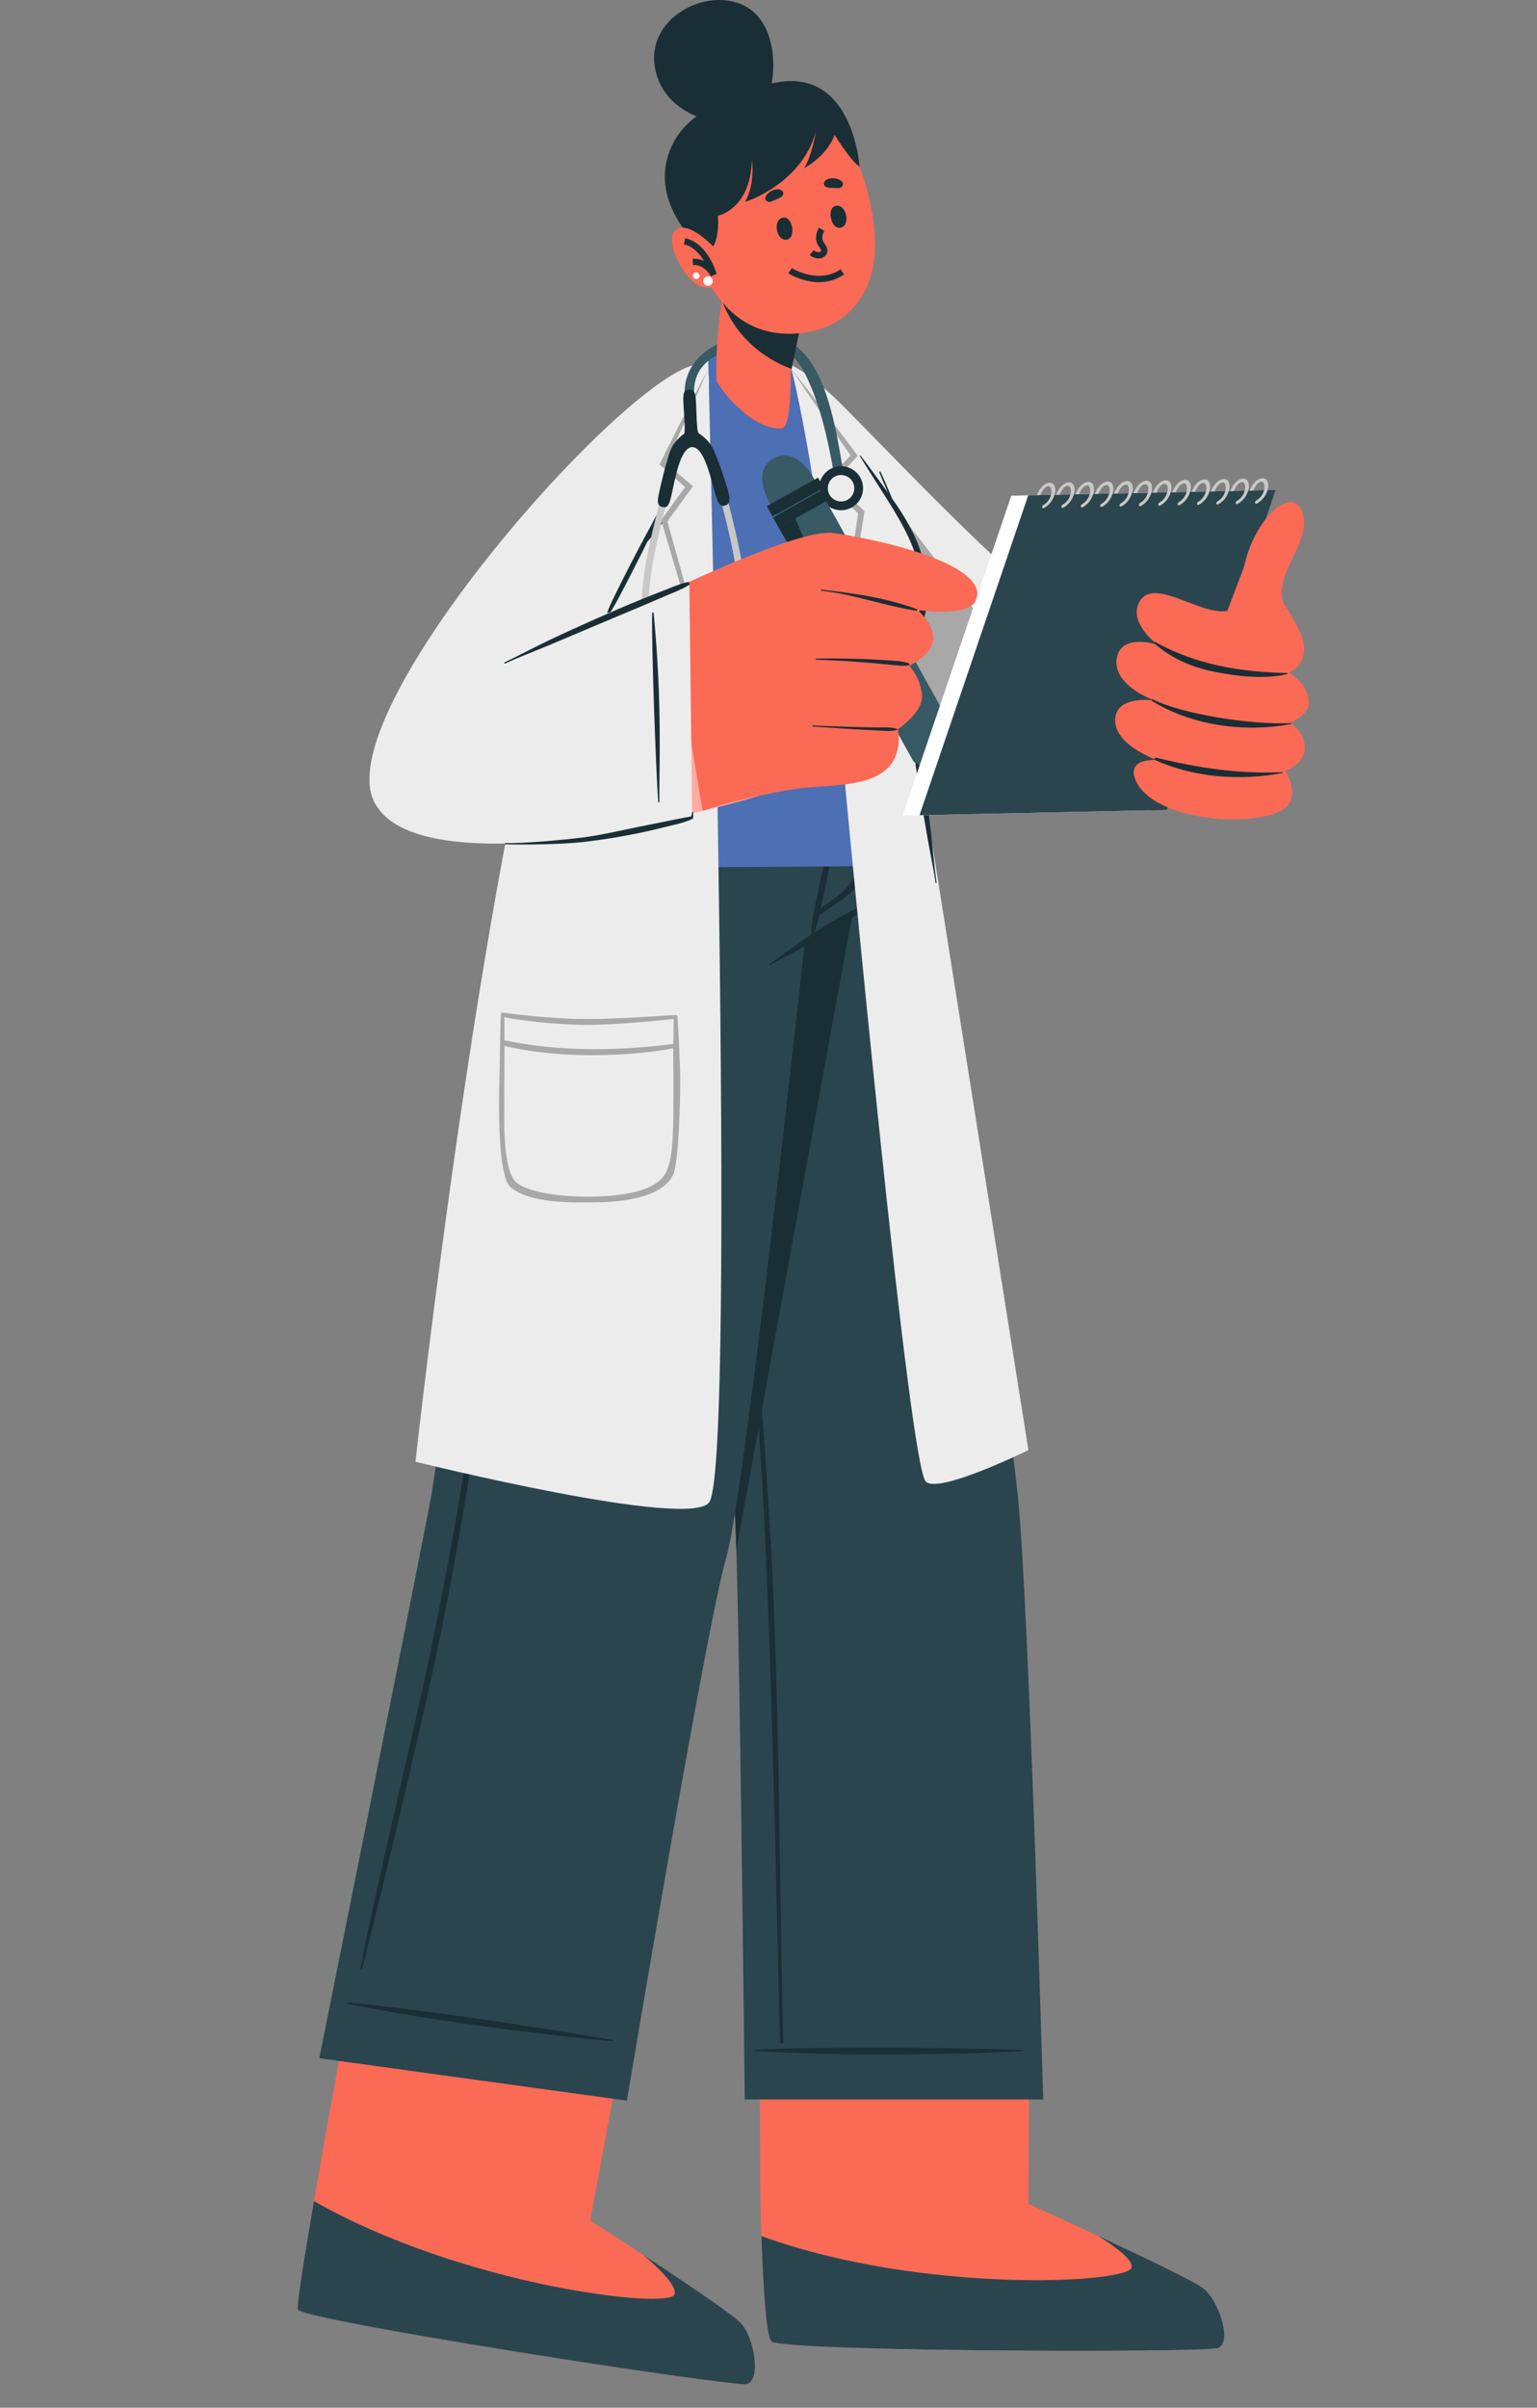<?xml version="1.0" encoding="utf-8"?>
<!-- Generator: Adobe Illustrator 27.7.0, SVG Export Plug-In . SVG Version: 6.00 Build 0)  -->
<svg version="1.1" id="Ebene_1" xmlns="http://www.w3.org/2000/svg" xmlns:xlink="http://www.w3.org/1999/xlink" x="0px" y="0px"
	 viewBox="0 0 1171.83 1835.33" style="enable-background:new 0 0 1171.83 1835.33;" xml:space="preserve">
<rect x="0" y="0" width="1171.83" height="1835.33" fill="#808080" stroke="none"/>
<style type="text/css">
	.st0{fill:#FB6A55;}
	.st1{fill:#969696;}
	.st2{fill:#2B454E;}
	.st3{fill:#1A2E35;}
	.st4{fill:#FFABA1;}
	.st5{fill:#ECECEC;}
	.st6{fill:#DCDCDC;}
	.st7{fill:#A8A8A8;}
	.st8{fill:#4D6FB4;}
	.st9{fill:#375A64;}
	.st10{fill:#C8C8C8;}
	.st11{fill:#FFFFFF;}
	.st12{fill:#F7DFC4;}
	.st13{fill:#F2F2F2;}
	.st14{opacity:0.1;}
	.st15{opacity:0.3;fill:#1A2E35;}
	.st16{fill:#97BEDB;}
	.st17{fill:#771137;}
	.st18{fill:#FF9ABD;}
	.st19{fill:#F39C8C;}
	.st20{fill:#F4B3CC;}
	.st21{fill:#864240;}
	.st22{fill:#C26358;}
	.st23{fill:none;stroke:#1A2E35;stroke-miterlimit:10;}
	.st24{opacity:0.1;fill:#010000;}
	.st25{opacity:0.4;}
	.st26{opacity:0.2;}
	.st27{fill:#010000;}
	.st28{fill:#F4B85A;}
	.st29{fill:#FFC5C1;}
	.st30{fill:#BD5324;}
	.st31{fill:#D95000;}
	.st32{opacity:0.6;}
	.st33{clip-path:url(#SVGID_00000176041613920854595860000012825425907167674028_);}
	.st34{clip-path:url(#SVGID_00000142890813890237346670000006030293866337377669_);}
	.st35{fill:url(#SVGID_00000125605301428939982240000013164302505402546055_);}
	.st36{clip-path:url(#SVGID_00000047060262137362583410000017892232289165500309_);}
	.st37{clip-path:url(#SVGID_00000160152078148365731950000002497175517212886434_);}
	.st38{opacity:0.5;}
	.st39{fill:#334F7C;}
	.st40{clip-path:url(#SVGID_00000175323443914390684180000016551421048744233116_);}
	.st41{fill:none;stroke:#44555B;stroke-width:0.05;stroke-miterlimit:10;}
	.st42{fill:none;}
	.st43{clip-path:url(#SVGID_00000170987837989897800830000006665201145032161431_);}
	.st44{fill:#919191;}
	.st45{fill:#CCCCCC;}
	.st46{fill:#AFAFAF;}
	.st47{fill:#F4DFCE;}
	.st48{fill:#35271C;}
	.st49{fill:#DDC6B6;}
	.st50{clip-path:url(#SVGID_00000075140271440660944710000017035982666488372625_);}
	.st51{clip-path:url(#SVGID_00000070811797114579016760000003484181019467435402_);}
	.st52{clip-path:url(#SVGID_00000012446197609877368220000015595514942917379004_);}
	.st53{opacity:0.2;fill:#1A2E35;}
	.st54{fill:#D8BCA0;}
</style>
<g>
	<g>
		<g>
			<g>
				<g>
					<path class="st0" d="M928.51,1789.85c-11.11,3.69-328.07,2.76-340.15-4.9c-4.56-2.86-7.13-49.08-8.63-104.94
						c-0.34-12.07-0.78-206.59-0.78-206.59H785.3l-1.21,206.59c0,0,121.19,54.66,133.51,64.5
						C929.87,1754.3,939.57,1786.21,928.51,1789.85z"/>
					<path class="st1" d="M580.47,1704.49c1.58,44.32,4.03,78.04,7.91,80.48c12.04,7.65,329.02,8.57,340.14,4.9
						c11.07-3.67,1.33-35.55-10.91-45.34c-6.78-5.41-46.46-24.38-80.79-40.34c11.99,7.45,27.29,18,25.91,24.28
						C860.07,1740.76,702.22,1748.77,580.47,1704.49z"/>
					<path class="st2" d="M580.47,1704.49c1.58,44.32,4.03,78.04,7.91,80.48c12.04,7.65,329.02,8.57,340.14,4.9
						c11.07-3.67,1.33-35.55-10.91-45.34c-6.78-5.41-46.46-24.38-80.79-40.34c11.99,7.45,27.29,18,25.91,24.28
						C860.07,1740.76,702.22,1748.77,580.47,1704.49z"/>
				</g>
				<g>
					<path class="st2" d="M503.18,594.06c0,0,55.77,551.59,57.08,558.57c0.19,0.92,0.58,11.54,1.12,28.85
						c3.01,94.95,6.42,418.85,6.42,418.85h227.54c0,0-10.83-378.5-19.36-460.32c-10.86-104.36-79.78-545.96-79.78-545.96H503.18z"/>
					<g>
						<path class="st3" d="M587.4,1172.08c-7.02-119.51-17.48-238.81-31.65-357.69c-7.99-67.02-17.6-133.8-27.16-200.61
							c-0.08-0.58-1-0.56-0.91,0.02c17.61,118.9,30.09,238.73,40.83,358.43c3.8,42.3,10.99,115.14,14.82,200.03
							c6.99,155.06,9.94,340.56,11.36,384.48c0.05,1.62,2.56,1.56,2.51-0.06C593.98,1435.54,594.51,1293.06,587.4,1172.08z"/>
						<path class="st3" d="M779.71,1562.6c-103.69-3.26-193.43-0.95-201.18-0.35c-6.43,0.5-2.85,1.17,0.35,1.36
							c88.03,5.27,197.41,0.33,200.86-0.11C780.33,1563.44,780.29,1562.62,779.71,1562.6z"/>
					</g>
				</g>
				<path class="st3" d="M503.18,594.06c0,0,55.77,551.59,57.08,558.57c0.19,0.92,0.58,11.54,1.12,28.85l107.27-587.43H503.18z"/>
			</g>
			<g>
				<g>
					<path class="st0" d="M568.98,1817.34c-11.52,2.01-331-47.2-341.82-56.57c-4.12-3.5,52.69-306,52.69-306l208.48,30.76
						l-38.35,207.05c0,0,104.1,66.74,114.84,78.25C575.51,1782.34,580.45,1815.33,568.98,1817.34z"/>
					<path class="st1" d="M227.18,1760.75c10.81,9.39,330.3,58.6,341.82,56.61c11.48-2.04,6.53-35.04-4.18-46.52
						c-6.22-6.68-43.66-31.77-74.11-51.82c10.81,9.38,26.01,23.67,23.51,29.99c-4.64,11.73-162.24-6.89-274.86-71.2
						C231.36,1724.18,225.8,1759.58,227.18,1760.75z"/>
					<path class="st2" d="M227.18,1760.75c10.81,9.39,330.3,58.6,341.82,56.61c11.48-2.04,6.53-35.04-4.18-46.52
						c-6.22-6.68-43.66-31.77-74.11-51.82c10.81,9.38,26.01,23.67,23.51,29.99c-4.64,11.73-162.24-6.89-274.86-71.2
						C231.36,1724.18,225.8,1759.58,227.18,1760.75z"/>
				</g>
				<g>
					<path class="st2" d="M696.19,594.06c0,0-6.72,56.16-38.96,96.66c-7.71,9.69-31.38,18.72-43.63,27.65
						c0,0-45.77,420.55-59.72,468.2c-15.48,52.9-75.92,414.71-75.92,414.71l-234.52-32.34c0,0,68.2-339.45,85.16-427.42
						c3.78-19.64,54.69-389.77,53.54-398.33c-13.67-101.91,35.9-149.12,35.9-149.12H696.19z"/>
					<g>
						<path class="st3" d="M517.05,598.07c-4.46,20.08-15.1,37.75-28.33,50.38c-14.86,14.19-33.3,24-51.48,26.02
							c-3.08,0.34-2.67,2.4,0.54,2.39c37.12-0.16,74.9-30.27,80.78-78.5C518.7,597.26,517.28,597.03,517.05,598.07z"/>
						<path class="st3" d="M661.65,689.02c-13.64,4.86-26.07,12.75-38.33,20.34c-12.74,7.88-24.5,17.11-36.8,25.63
							c-0.47,0.33-0.08,1.1,0.45,0.8c12.89-7.42,26.32-13.86,39.08-21.52c12.39-7.45,25.25-14.66,36.15-24.24
							C662.64,689.65,662.22,688.82,661.65,689.02z"/>
						<path class="st3" d="M666.87,611.68c-1.98,8.5-4.45,16.89-6.69,25.32c-2.1,7.91-3.75,16.01-6.23,23.82
							c-2.4,7.57-5.98,14.45-12.12,19.65c-3.27,2.77-6.84,5.19-10.31,7.71c-1.87,1.36-3.88,2.65-5.82,4.02
							c0.3-1.12,0.54-2.26,0.8-3.42c0.72-3.22,1.42-6.45,2.11-9.68c1.54-7.16,3.03-14.34,4.46-21.53
							c2.82-14.12,5.48-28.4,9.09-42.35c0.15-0.57-0.71-0.83-0.88-0.26c-4.18,13.79-8.72,27.41-12.45,41.34
							c-1.83,6.83-8.78,40.66-9.13,43.06c-0.36,2.48-0.68,4.97-0.88,7.46c-0.2,2.46-0.82,5.2-0.36,7.65
							c0.12,0.63,0.87,0.56,1.15,0.15c0.01,0.01,0.02,0.02,0.03,0.03c1.34-2.11,1.78-4.93,2.51-7.31c0.74-2.4,1.4-4.84,1.95-7.3
							c0.2-0.88,0.37-1.79,0.53-2.7c3.45-1.89,6.7-4.44,9.94-6.57c3.49-2.29,7.05-4.52,10.37-7.07
							c6.36-4.88,10.48-11.02,13.11-18.56c2.73-7.82,3.84-16.16,5.13-24.3c1.52-9.63,2.76-19.33,4.55-28.91
							C667.85,611.37,667.01,611.1,666.87,611.68z"/>
						<path class="st3" d="M467.07,1555c-102.23-17.68-191.41-27.89-199.17-28.37c-6.44-0.4-2.99,0.76,0.16,1.4
							c86.44,17.48,195.44,27.82,198.92,27.87C467.57,1555.91,467.64,1555.09,467.07,1555z"/>
						<path class="st3" d="M314.2,1322.73c13.43-58.82,25.59-117.8,35.54-177.32c9.91-59.24,17.94-118.77,25.61-178.34
							c7.73-60.07,15.35-120.15,23.08-180.22c1.88-14.59,4.94-29.59,4.23-44.35c-0.69-14.4-5.6-28.27-7-42.62
							c-2.69-27.76,2.56-55.95,11.78-82.1c2.35-6.66,4.95-13.19,7.8-19.65c0.37-0.84,1.71-0.48,1.41,0.44
							c-8.99,27.19-17.31,55.1-17.73,83.97c-0.21,14.94,2.56,29.01,5.6,43.55c3,14.3,2.56,27.82,0.76,42.25
							c-7.46,59.83-15.2,119.62-22.88,179.42c-7.66,59.56-15.47,119.12-24.88,178.44c-9.39,59.16-20.55,117.88-33.92,176.28
							c-13.46,58.84-27.22,117.64-41.95,176.18c-1.83,7.27-3.64,14.53-5.55,21.78c-0.23,0.85-1.46,0.43-1.29-0.4
							C286.68,1440.68,300.73,1381.74,314.2,1322.73z"/>
					</g>
				</g>
			</g>
		</g>
		<g>
			<path class="st4" d="M596.35,367.5c21.7,53.89,107.94,228.04,164.58,240.32c37.17,8.06,187.36-6.48,213.22-42.01
				c11.27-15.48-7.78-123.44-27.81-119.15c-20.02,4.29-140.44,20.2-155.23,15.9c-14.7-4.27-125.63-131.91-167.03-163.6
				C552.68,244.33,584.66,338.48,596.35,367.5z"/>
			<g>
				<g>
					<path class="st5" d="M900.89,438.89l3.19,162.2c0,0-119.02,21.71-169.92,2.05c-61.81-23.87-146.4-220.97-157.8-253.28
						c-18.7-53.04-11.86-84.5,17.03-75.7c11.23,3.32,25.81,12.79,43.5,29.54c18.52,17.45,124.39,130.18,158.29,151.97
						C814.15,467.86,900.89,438.89,900.89,438.89z"/>
					<path class="st3" d="M873.93,594.23c-1.19-23.96-2.48-122.16-1.32-143.4c0.08-1.47,1.03-1.78,1.15-0.24
						c5.29,71.7,1.15,120,1.12,143.56C874.87,594.74,873.96,594.84,873.93,594.23z"/>
				</g>
				<path class="st7" d="M853.68,608.05c-38.71,4.04-90.34,6.37-119.54-4.9c-61.79-23.88-146.38-220.97-157.77-253.28
					c-18.72-53.05-11.88-84.5,17.02-75.71c0.89,0.25,1.79,0.56,2.71,0.92L853.68,608.05z"/>
			</g>
		</g>
		<path class="st8" d="M686.79,503.86l22.64,155.71c0,0-253.76,3.74-316.75-0.7c0,0,51.38-291.09,119.11-364.63
			c33.88-36.78,73.65-34.03,99-8.32c6.42,6.51,82.95,107.66,91.02,146.3C708.85,466.33,686.79,503.86,686.79,503.86z"/>
		<g>
			<path class="st5" d="M539.89,272.68c0,0,22.02,836.18,1.05,872.12c-12.8,21.92-224.19-30.59-224.19-30.59
				s54.65-495.51,117.44-671.82C492.39,278.94,539.89,272.68,539.89,272.68z"/>
			<path class="st7" d="M380.76,823.09c-1.08,34.69,0.51,73.95,7.89,81.17c13.83,13.52,50.65,12.37,62.19,12.28
				c11.45-0.09,52.81-0.13,62.48-21.39c4.27-9.38,5.4-57.81,5.28-74.96c-0.05-6.96-1.62-41.21-2.13-45.04
				c-0.12-0.9-2.58-0.8-2.67-0.2c-0.58,3.92-0.21,18.14-0.41,20.84c-66.39,8.53-107.48,1.4-128.78-2.71c0.02-6.4,0-11.39-0.11-17.79
				c9.13,2.29,39.86,5.96,62.88,5.96c23.02,0,57.67-3.45,68.96-4.9c0.53-0.07,0.14-2.62-0.66-2.61c-8.64,0.12-38.64,3.06-68.84,3.06
				c-29.22,0-64.46-5.04-64.57-5.03C381.3,772.07,381.28,806.47,380.76,823.09z M392.68,900.3c-7.33-8.42-8.23-32.66-8.22-47.12
				c0.01-19.96,0.08-35.91,0.14-55.86c51.11,11.88,107.36,6.04,128.69,1.72c-0.06,0.85,0.39,42.96,0,56.38
				c-0.5,17.13-1.05,32.63-7.62,41.52c-5.64,7.63-21.55,15.29-58.13,15.25C421.1,912.15,398.81,907.34,392.68,900.3z"/>
		</g>
		<g>
			<path class="st5" d="M705.7,1129.17c8.66,10.51,78.37-23.82,78.37-23.82l-95.91-604.34c0,0,20.33-30.1,13.73-68.13
				c-6.6-38.02-86.15-148.18-99-153.88c0,0,18.17,71.15,27.59,172.76C652.56,689.83,693.38,1114.22,705.7,1129.17z"/>
			<path class="st3" d="M676.83,381.44c-7.07-11.29-14.35-22.46-21.31-33.83c-0.19-0.32,0.3-0.7,0.54-0.39
				c7.1,9.3,14.01,18.76,20.88,28.24c-2.27-5.08-4.48-10.18-6.53-15.37c-0.23-0.58,0.6-1.08,0.88-0.49c3.15,6.67,6,13.46,8.8,20.28
				c6.03,8.54,11.63,17.4,16.21,26.8c9.67,19.86,13.83,41.59,8.6,63.33c-1.45,6.01-3.55,11.79-6.32,17.31
				c-1.89,3.76-7.98,11.9-7.94,12.13c3.96,22.2,6.95,44.65,10.08,66.98c3.17,22.6,6.38,45.19,9.01,67.86
				c1.49,12.83,2.45,25.77,4.32,38.55c0.07,0.47-0.65,0.65-0.72,0.18c-1.62-11.14-4.04-22.16-6.01-33.25
				c-1.98-11.1-3.85-22.21-5.64-33.34c-3.62-22.49-6.83-45.05-10.09-67.59c-1.84-12.75-3.86-25.5-5.31-38.3
				c-0.16-1.4,5.61-10.5,7.31-13.99c2.29-4.69,4.14-9.65,5.57-14.66c2.9-10.17,3.88-21,2.68-31.52
				C699.35,418.77,688.17,399.54,676.83,381.44z"/>
			<path class="st7" d="M603.51,281.51c7.47,11.31,15.05,22.55,22.77,33.69c7.77,11.1,15.36,22.32,23.28,33.31l0.17-2.63
				l-19.02,19.93l-1.57,1.65l1.67,1.62c8,7.76,16.15,15.36,24.27,23l-0.68-1.98c-2.94,20.65-6.1,41.26-8.72,61.95
				c-2.79,20.67-5.4,41.36-7.69,62.11c3.93-20.5,7.53-41.04,10.97-61.61c3.6-20.55,6.66-41.17,9.93-61.77l0.18-1.15l-0.86-0.83
				c-8.04-7.72-16.05-15.47-24.21-23.07l0.09,3.26l18.66-20.26l1.16-1.26l-1-1.37c-7.99-10.94-16.3-21.64-24.44-32.47
				C620.28,302.81,611.95,292.12,603.51,281.51z"/>
		</g>
		<g>
			<g>
				<path class="st4" d="M471.03,322.67c-99.87,93.66-217.32,256-175.87,295.79c27.53,26.43,165.52-150.04,163.1-149.59
					c-5.19,0.97,24.74-57.66,61.44-128.71C560.62,260.91,528.12,269.13,471.03,322.67z"/>
				<path class="st5" d="M519.74,281.8c-69.51,34.46-260.82,257.46-235.8,326.04c25.02,68.58,182.94-137.95,181.33-140.94
					c-1.61-3,38.47-81.43,54.8-113.33C536.4,321.66,556.75,263.45,519.74,281.8z"/>
				<path class="st3" d="M510.28,390.79c-3.83,4.06-7.6,8.14-11.22,12.39c-0.67,0.79-1.28,1.61-1.94,2.41
					c1.09-2.26,2.17-4.51,3.27-6.76c3.81-7.87,8.22-15.71,11.13-23.95c0.14-0.38-0.42-0.6-0.64-0.28
					c-5.21,7.51-9.14,16.02-13.48,24.04c-4.26,7.88-8.57,15.75-12.67,23.72c-4.1,7.98-8.31,15.91-12.26,23.97
					c-3.86,7.87-8.14,15.82-10.8,24.17c-0.16,0.49,0.52,0.74,0.8,0.35c5.44-7.36,9.54-15.79,13.81-23.84
					c4.2-7.93,8.18-15.98,12.26-23.97c1.71-3.35,3.36-6.72,5.01-10.1c0.65-0.74,1.29-1.49,1.93-2.21c1.81-2.02,3.51-4.13,5.18-6.27
					c3.43-4.4,6.67-8.92,9.87-13.48C510.63,390.84,510.4,390.66,510.28,390.79z"/>
				<path class="st7" d="M539.49,282.23c-5.21,12.17-10.52,24.28-15.98,36.3c-5.51,11.99-10.84,24.09-16.5,36l-0.52-2.58
					l20.13,17.26l1.66,1.43l-1.29,1.82c-6.19,8.72-12.54,17.31-18.86,25.92l0.34-2.05c5.59,20.06,11.38,40.05,16.69,60.2
					c5.46,20.1,10.76,40.25,15.77,60.49c-6.47-19.78-12.66-39.65-18.68-59.57c-6.18-19.87-11.88-39.9-17.77-59.86l-0.33-1.12
					l0.67-0.93c6.23-8.69,12.43-17.4,18.79-25.98l0.37,3.24l-19.85-17.64l-1.24-1.1l0.72-1.48c5.73-11.87,11.79-23.54,17.67-35.32
					C527.23,305.5,533.31,293.84,539.49,282.23z"/>
			</g>
			<g>
				<path class="st9" d="M529.23,301.44c-1.66-24.95,18.7-33.82,37.38-36.35c22.14-3,36.87-1.13,47.47,20.35
					c11.17,22.64,17.01,48.92,21.37,73.69c0.81,4.62,8.02,3.48,7.21-1.15c-5.02-28.55-12.22-81.79-40.61-97.33
					c-26.13-14.31-82.84-0.32-80.02,41.95C522.33,307.28,529.54,306.09,529.23,301.44L529.23,301.44z"/>
				<g>
					<path class="st3" d="M657.79,369.53c1.46,9.14-4.76,17.74-13.91,19.21c-9.14,1.46-17.74-4.76-19.21-13.91
						c-1.46-9.14,4.76-17.74,13.91-19.21C647.73,354.15,656.33,360.38,657.79,369.53z"/>
					<path class="st5" d="M651.2,370.58c0.88,5.5-2.87,10.68-8.37,11.56c-5.5,0.88-10.68-2.87-11.56-8.37
						c-0.88-5.5,2.87-10.68,8.37-11.56C645.15,361.33,650.32,365.08,651.2,370.58z"/>
				</g>
				<g>
					<g>
						<g>
							<path class="st10" d="M554.44,379.62c18.33,70.1,15.45,87.21,9.61,95.26c-6.15,8.48-16.05,13.05-16.47,13.24l-2.11-4.63
								l1.06,2.31l-1.06-2.31c0.09-0.04,9.12-4.24,14.46-11.61c4.22-5.82,7.73-21.58-10.42-90.99L554.44,379.62z"/>
							<path class="st3" d="M551.32,478.17l4.16,7.54c0.3,0.54,0.1,1.22-0.44,1.51l-13.48,7.42c-0.54,0.3-1.22,0.1-1.51-0.44
								l-4.16-7.54c-0.3-0.54-0.1-1.22,0.44-1.51l13.48-7.42C550.35,477.43,551.03,477.63,551.32,478.17z"/>
						</g>
						<g>
							<path class="st10" d="M508.7,381.29c-14,52.78-17.41,81.68-10.73,90.95c5.35,7.42,14.33,11.61,14.42,11.65l-2.13,4.62
								c-0.42-0.19-10.3-4.8-16.42-13.3c-7.95-11.03-5.07-38.62,9.94-95.23L508.7,381.29z"/>
							<path class="st3" d="M504.52,482.2l-0.11,0.2c-1.42,2.55-0.49,5.8,2.06,7.21l6.13,3.4c2.55,1.42,5.8,0.49,7.21-2.06l0.11-0.2
								c1.42-2.55,0.49-5.8-2.06-7.21l-6.13-3.4C509.18,478.72,505.93,479.65,504.52,482.2z"/>
						</g>
					</g>
					<path class="st3" d="M502.04,377.77c1.46-7.3,5.71-25.42,9.15-34.51c2.82-7.46,10.22-12.49,10.22-12.49
						c1.01-0.1,0.58-8.99,0.08-16.26c-0.45-6.41-1.11-13.87,0.42-15.93c1.49-1.99,5.36-2.12,6.98-0.35
						c1.75,1.89,1.83,9.38,2.04,15.81c0.23,7.28,0.71,16.17,1.73,16.16c0,0,7.39,4.6,10.84,11.55c3.85,7.75,10.77,28.45,12.08,34.5
						c1.62,7.51-0.85,8.44-3,9.17c-3.05,1.03-4.98-1.05-7.36-9.36c-3.77-13.17-8.51-35.34-17.67-35.29l0-0.02
						c-9.1,0.91-12.82,24.37-15.77,37.45c-1.84,8.19-3.57,8.98-6.72,8.26C502.85,385.97,500.58,385.03,502.04,377.77z"/>
				</g>
			</g>
			<g>
				<g>
					<g>
						<path class="st9" d="M588.58,386.43c0,0-17.63-26.42,1.36-36.98c18.99-10.56,32.13,18.36,32.13,18.36L588.58,386.43z"/>
						<g>
							<path class="st9" d="M730,561.88l0,0.03l0.79,31.07l0.32,10.25l-8.62-5.61l-25.99-17.09l-0.03,0l-0.01-0.05L587.96,385.33
								l33.5-18.62l108.51,195.18C730,561.88,730,561.88,730,561.88z"/>
							<polygon class="st2" points="730.8,592.98 731.1,603.23 722.48,597.61 							"/>
						</g>
						
							<rect x="583.92" y="374.42" transform="matrix(0.874 -0.486 0.486 0.874 -107.708 342.382)" class="st3" width="44.74" height="8.88"/>
						
							<rect x="588.68" y="383" transform="matrix(0.874 -0.486 0.486 0.874 -111.276 345.81)" class="st3" width="44.74" height="8.88"/>
						<polygon class="st3" points="593.66,402.19 606.27,395.17 638.58,469.64 633.78,471.96 						"/>
					</g>
					<path class="st4" d="M295.16,618.46c37.63,36.56,187.6,16.95,283.21-11.7c18.2-5.45-40.57-167.31-59.32-159.49
						c-32.89,13.72-58.37,21.15-60.8,21.6C453.06,469.84,253.95,578.42,295.16,618.46z"/>
					<g>
						<path class="st0" d="M745.17,454.03c-1.39,18.14-45.82,10.92-45.82,10.92s10.13,7.44,12.12,19.34
							c2.28,13.64-18.1,23.2-18.1,23.2s8.7,9.65,9.54,22.44c0.87,13.27-18.32,25.85-18.32,25.85s3.16,13.44-4.04,25.02
							c-12.32,19.79-48.1,17.3-70.55,20.13c-24.05,3.03-59.54,12.08-74.29,17.15l-27.72-166.26c0,0,100.4-49.02,127.06-45.56
							C657.48,409.17,747.29,426.31,745.17,454.03z"/>
						<g>
							<path class="st3" d="M699.01,464.41c-23.13-8.83-48.33-12.1-72.68-14.99c-0.54-0.06-0.64,0.79-0.09,0.84
								c24.25,2.59,48.39,11.74,72.49,15.29C699.39,465.65,699.63,464.65,699.01,464.41z"/>
							<path class="st3" d="M692.86,505.61c-5.29-1.84-11.18-1.93-16.72-2.31c-5.97-0.41-11.94-0.71-17.92-0.92
								c-11.97-0.42-23.95-0.57-35.92-0.37c-0.53,0.01-0.65,0.82-0.09,0.84c11.93,0.44,23.84,1.06,35.74,2.01
								c5.95,0.47,11.9,1,17.85,1.56c5.53,0.52,11.32,1.54,16.87,0.82C693.5,507.13,693.66,505.88,692.86,505.61z"/>
							<path class="st3" d="M684.07,555.76c-4.54-1.78-10.35-1.2-15.16-1.27c-5.46-0.08-10.91-0.19-16.37-0.33
								c-10.91-0.28-21.82-0.57-32.71-1.23c-0.54-0.03-0.64,0.81-0.09,0.84c11.06,0.73,22.12,1.6,33.19,2.23
								c5.44,0.31,10.87,0.59,16.31,0.84c4.62,0.21,10.38,1,14.84-0.54C684.33,556.22,684.3,555.85,684.07,555.76z"/>
						</g>
					</g>
				</g>
				<g>
					<path class="st5" d="M283.94,607.83c25.02,68.58,243.8,15.96,243.8,15.96l-2.18-180.09c0,0-58.67,26.18-60.28,23.19
						C463.67,463.89,258.92,539.26,283.94,607.83z"/>
					<g>
						<path class="st3" d="M501.82,611.2c-1.74-23.92-5.27-122.07-4.6-143.33c0.05-1.47,0.99-1.8,1.14-0.26
							c6.93,71.56,3.9,119.95,4.4,143.49C502.77,611.68,501.86,611.81,501.82,611.2z"/>
						<path class="st3" d="M524.23,443.75c-6.36,1.4-12.63,4.2-18.68,6.57c-5.48,2.14-10.97,4.28-16.43,6.5
							c-11.86,4.83-23.59,9.91-35.3,15.1c-11.69,5.18-23.32,10.47-34.88,15.95c-11.55,5.47-22.77,11.59-34.3,17.08
							c-0.53,0.25-0.09,1.03,0.44,0.79c11.7-5.28,23.76-9.78,35.58-14.78c11.59-4.9,23.17-9.81,34.77-14.7
							c11.58-4.88,23.19-9.7,34.76-14.61c5.66-2.41,11.3-4.87,16.96-7.29c5.99-2.56,12.43-4.91,18-8.3
							C526.35,445.32,525.64,443.44,524.23,443.75z"/>
						<path class="st3" d="M528.5,619.91c-0.01-1.2-0.6-1.51-0.92-0.24c-0.18,0.69-0.38,1.96-0.56,2.65
							c-7.42,1.26-34.57,6.88-41.19,8.19c-13.91,2.75-27.61,6.13-41.68,7.9c-14.11,1.77-44.73,4.64-58.85,4.24
							c-0.57-0.02-0.6,0.86-0.03,0.89c14.41,0.6,45.01-0.04,59.02-1.65c14.28-1.64,28.54-3.94,42.62-6.83
							c7.05-1.45,14.05-3.1,21.03-4.85c6.58-1.66,13.65-2.96,19.78-5.93c0.46-0.22,0.8-0.77,0.79-1.27
							C528.51,621.96,528.5,620.94,528.5,619.91z"/>
					</g>
				</g>
			</g>
		</g>
		<g>
			<g>
				<polygon class="st11" points="876.73,617.66 688.13,621.69 771.02,377.85 959.63,373.82 				"/>
				<polygon class="st2" points="889.64,617.38 701.04,621.41 783.93,377.58 972.54,373.55 				"/>
				<g>
					<path class="st10" d="M803.97,377.17c-1.03,3.83-3.82,7.8-7.87,10.02c-1.78,1-2.31-1.34-0.55-2.29
						c2.57-1.45,4.41-3.9,5.34-6.33c0.15-0.43,0.31-0.92,0.41-1.35c0.44-1.62,0.57-3.23,0.19-4.61c-0.19-0.69-0.54-1.22-1.09-1.64
						c0,0-0.09-0.05-0.12-0.1c-0.09-0.05-0.2-0.05-0.23-0.1c-0.11,0-0.36-0.05-0.36-0.05c-0.45-0.1-0.84-0.04-1.32,0.14
						c-0.77,0.23-1.49,0.78-2.14,1.44c-0.83,0.87-1.28,1.58-1.83,2.56c-0.31,0.44-0.53,0.92-0.8,1.41l-0.11,0.32
						c-0.11,0.16-0.16,0.32-0.22,0.49c-0.04,0.11-0.13,0.22-0.11,0.32l-2.68,0.06c0.53-1.57,1.4-3.19,2.45-4.71
						c1.81-2.5,4.32-4.59,7.15-4.76c2.53-0.11,3.89,1.68,4.3,3.76C804.72,373.41,804.56,375.29,803.97,377.17z"/>
					<path class="st10" d="M818.73,376.86c-1.03,3.82-3.82,7.79-7.87,10.02c-1.78,1-2.31-1.34-0.55-2.29
						c2.57-1.45,4.41-3.9,5.34-6.33c0.15-0.43,0.31-0.92,0.4-1.35c0.44-1.62,0.57-3.23,0.19-4.61c-0.19-0.69-0.54-1.22-1.09-1.64
						c0,0-0.09-0.05-0.12-0.11c-0.09-0.05-0.2-0.05-0.23-0.1c-0.11,0-0.36-0.05-0.36-0.05c-0.44-0.1-0.84-0.03-1.32,0.14
						c-0.77,0.23-1.49,0.78-2.14,1.44c-0.83,0.87-1.28,1.58-1.83,2.56c-0.31,0.44-0.53,0.92-0.8,1.41l-0.11,0.32
						c-0.11,0.16-0.16,0.32-0.22,0.49c-0.04,0.11-0.13,0.22-0.11,0.32l-2.68,0.06c0.53-1.56,1.4-3.19,2.45-4.71
						c1.81-2.5,4.33-4.59,7.15-4.76c2.53-0.11,3.89,1.68,4.3,3.76C819.48,373.09,819.32,374.97,818.73,376.86z"/>
					<path class="st10" d="M833.49,376.54c-1.03,3.82-3.82,7.79-7.87,10.02c-1.78,1-2.31-1.34-0.55-2.29
						c2.57-1.45,4.41-3.9,5.34-6.33c0.15-0.43,0.31-0.92,0.41-1.35c0.44-1.62,0.56-3.23,0.18-4.61c-0.19-0.69-0.54-1.22-1.09-1.64
						c0,0-0.09-0.05-0.12-0.1c-0.09-0.05-0.2-0.05-0.23-0.1c-0.11,0-0.36-0.05-0.36-0.05c-0.44-0.1-0.84-0.04-1.32,0.14
						c-0.77,0.23-1.49,0.78-2.14,1.44c-0.83,0.87-1.28,1.58-1.83,2.56c-0.31,0.43-0.53,0.92-0.8,1.41l-0.11,0.32
						c-0.11,0.16-0.16,0.33-0.22,0.49c-0.04,0.11-0.13,0.22-0.11,0.32l-2.68,0.06c0.53-1.57,1.4-3.19,2.45-4.71
						c1.81-2.5,4.33-4.59,7.15-4.76c2.54-0.11,3.89,1.68,4.3,3.76C834.24,372.78,834.08,374.66,833.49,376.54z"/>
					<path class="st10" d="M848.26,376.23c-1.03,3.83-3.82,7.79-7.87,10.02c-1.78,1-2.31-1.34-0.55-2.29
						c2.56-1.45,4.41-3.9,5.34-6.33c0.15-0.43,0.31-0.92,0.41-1.35c0.44-1.62,0.57-3.23,0.19-4.61c-0.19-0.69-0.54-1.22-1.09-1.64
						c0,0-0.09-0.05-0.12-0.11c-0.09-0.05-0.2-0.05-0.23-0.1c-0.11,0-0.36-0.05-0.36-0.05c-0.45-0.1-0.84-0.04-1.32,0.14
						c-0.77,0.23-1.49,0.78-2.14,1.44c-0.83,0.87-1.28,1.58-1.82,2.56c-0.31,0.44-0.53,0.92-0.8,1.41l-0.11,0.32
						c-0.11,0.16-0.16,0.32-0.22,0.49c-0.04,0.11-0.13,0.22-0.11,0.32l-2.68,0.06c0.53-1.56,1.4-3.19,2.45-4.71
						c1.81-2.5,4.32-4.59,7.15-4.76c2.53-0.11,3.89,1.68,4.3,3.76C849,372.46,848.84,374.34,848.26,376.23z"/>
					<path class="st10" d="M863.02,375.91c-1.04,3.82-3.82,7.79-7.87,10.02c-1.78,1-2.31-1.34-0.55-2.29
						c2.57-1.45,4.41-3.9,5.34-6.33c0.15-0.43,0.31-0.92,0.41-1.35c0.44-1.62,0.57-3.23,0.18-4.61c-0.19-0.69-0.54-1.22-1.09-1.64
						c0,0-0.09-0.05-0.12-0.11c-0.09-0.05-0.2-0.05-0.23-0.1c-0.11,0-0.36-0.05-0.36-0.05c-0.44-0.1-0.84-0.04-1.32,0.14
						c-0.77,0.23-1.49,0.78-2.14,1.44c-0.83,0.87-1.28,1.58-1.83,2.56c-0.31,0.44-0.53,0.92-0.8,1.41l-0.11,0.32
						c-0.11,0.16-0.16,0.32-0.22,0.49c-0.04,0.11-0.13,0.22-0.11,0.32l-2.68,0.06c0.53-1.56,1.4-3.19,2.45-4.71
						c1.81-2.5,4.33-4.59,7.15-4.76c2.54-0.11,3.89,1.68,4.3,3.76C863.77,372.15,863.61,374.02,863.02,375.91z"/>
					<path class="st10" d="M877.78,375.6c-1.03,3.83-3.82,7.79-7.87,10.02c-1.78,1-2.31-1.34-0.55-2.29
						c2.57-1.45,4.41-3.9,5.34-6.33c0.15-0.43,0.31-0.92,0.41-1.35c0.44-1.62,0.57-3.23,0.19-4.61c-0.19-0.69-0.54-1.22-1.09-1.64
						c0,0-0.09-0.05-0.12-0.1c-0.09-0.05-0.19-0.05-0.23-0.1c-0.11,0-0.36-0.05-0.36-0.05c-0.45-0.1-0.84-0.03-1.32,0.14
						c-0.77,0.23-1.49,0.78-2.14,1.44c-0.83,0.87-1.28,1.58-1.83,2.56c-0.31,0.44-0.53,0.92-0.8,1.41l-0.11,0.32
						c-0.11,0.16-0.16,0.33-0.22,0.49c-0.04,0.11-0.13,0.22-0.11,0.32l-2.68,0.06c0.53-1.56,1.4-3.19,2.45-4.71
						c1.81-2.5,4.33-4.59,7.15-4.76c2.53-0.11,3.89,1.68,4.3,3.76C878.53,371.83,878.37,373.71,877.78,375.6z"/>
					<path class="st10" d="M892.54,375.28c-1.03,3.83-3.82,7.8-7.87,10.02c-1.78,1-2.31-1.34-0.55-2.29
						c2.57-1.45,4.41-3.9,5.34-6.33c0.15-0.43,0.31-0.92,0.41-1.35c0.44-1.62,0.57-3.23,0.19-4.61c-0.19-0.69-0.54-1.22-1.09-1.64
						c0,0-0.09-0.05-0.12-0.1c-0.09-0.05-0.19-0.05-0.23-0.1c-0.11,0-0.36-0.05-0.36-0.05c-0.44-0.1-0.84-0.04-1.32,0.13
						c-0.77,0.23-1.49,0.78-2.14,1.44c-0.83,0.87-1.28,1.58-1.83,2.56c-0.31,0.43-0.53,0.92-0.8,1.41l-0.11,0.32
						c-0.11,0.16-0.16,0.32-0.22,0.49c-0.04,0.11-0.13,0.22-0.11,0.32l-2.68,0.06c0.53-1.57,1.4-3.19,2.45-4.71
						c1.81-2.5,4.32-4.59,7.15-4.76c2.53-0.11,3.89,1.68,4.3,3.76C893.29,371.52,893.13,373.39,892.54,375.28z"/>
					<path class="st10" d="M907.3,374.96c-1.03,3.83-3.82,7.8-7.87,10.02c-1.78,1-2.31-1.34-0.55-2.29c2.56-1.45,4.41-3.9,5.34-6.33
						c0.15-0.43,0.31-0.92,0.41-1.35c0.44-1.62,0.56-3.23,0.19-4.61c-0.19-0.69-0.54-1.22-1.09-1.64c0,0-0.09-0.05-0.12-0.1
						c-0.09-0.05-0.2-0.05-0.23-0.1c-0.11,0-0.36-0.05-0.36-0.05c-0.45-0.1-0.84-0.04-1.32,0.14c-0.77,0.23-1.49,0.78-2.14,1.44
						c-0.83,0.87-1.28,1.58-1.83,2.56c-0.31,0.43-0.53,0.92-0.8,1.41l-0.11,0.32c-0.11,0.16-0.16,0.32-0.22,0.49
						c-0.04,0.11-0.13,0.22-0.11,0.32l-2.68,0.06c0.53-1.56,1.4-3.19,2.45-4.71c1.81-2.5,4.32-4.59,7.15-4.76
						c2.53-0.11,3.89,1.68,4.3,3.76C908.05,371.2,907.89,373.08,907.3,374.96z"/>
					<path class="st10" d="M922.06,374.65c-1.03,3.82-3.82,7.79-7.87,10.02c-1.78,1-2.31-1.34-0.55-2.29
						c2.57-1.45,4.41-3.9,5.34-6.33c0.15-0.43,0.31-0.92,0.4-1.35c0.44-1.62,0.57-3.23,0.19-4.61c-0.19-0.69-0.54-1.22-1.09-1.64
						c0,0-0.09-0.05-0.12-0.1c-0.09-0.05-0.2-0.05-0.23-0.1c-0.11,0-0.36-0.05-0.36-0.05c-0.45-0.1-0.84-0.03-1.32,0.14
						c-0.77,0.23-1.49,0.78-2.14,1.44c-0.83,0.88-1.28,1.58-1.83,2.56c-0.31,0.43-0.53,0.92-0.8,1.41l-0.11,0.32
						c-0.11,0.16-0.16,0.32-0.22,0.49c-0.04,0.11-0.13,0.22-0.11,0.32l-2.68,0.06c0.53-1.56,1.4-3.19,2.45-4.71
						c1.81-2.5,4.33-4.59,7.15-4.76c2.53-0.11,3.89,1.68,4.3,3.76C922.81,370.88,922.65,372.76,922.06,374.65z"/>
					<path class="st10" d="M936.83,374.33c-1.03,3.82-3.82,7.8-7.87,10.02c-1.78,1-2.31-1.34-0.55-2.29
						c2.56-1.45,4.41-3.9,5.34-6.33c0.15-0.43,0.31-0.92,0.4-1.35c0.44-1.62,0.57-3.23,0.19-4.61c-0.19-0.69-0.54-1.22-1.09-1.64
						c0,0-0.09-0.05-0.12-0.1c-0.09-0.05-0.2-0.05-0.23-0.1c-0.11,0-0.36-0.05-0.36-0.05c-0.45-0.1-0.84-0.04-1.32,0.13
						c-0.77,0.23-1.49,0.78-2.14,1.44c-0.83,0.87-1.28,1.58-1.83,2.56c-0.31,0.43-0.53,0.92-0.8,1.41l-0.11,0.32
						c-0.11,0.16-0.16,0.32-0.22,0.49c-0.04,0.11-0.13,0.22-0.11,0.32l-2.68,0.06c0.53-1.57,1.4-3.19,2.45-4.71
						c1.81-2.5,4.32-4.59,7.15-4.76c2.53-0.11,3.89,1.68,4.3,3.76C937.57,370.57,937.41,372.45,936.83,374.33z"/>
					<path class="st10" d="M951.59,374.02c-1.03,3.83-3.82,7.8-7.87,10.02c-1.78,1-2.31-1.34-0.55-2.29
						c2.56-1.45,4.41-3.9,5.34-6.33c0.15-0.43,0.31-0.92,0.41-1.35c0.44-1.62,0.57-3.23,0.18-4.61c-0.19-0.69-0.54-1.22-1.09-1.64
						c0,0-0.09-0.05-0.12-0.1c-0.09-0.05-0.2-0.05-0.23-0.1c-0.11,0-0.36-0.05-0.36-0.05c-0.45-0.1-0.84-0.04-1.32,0.14
						c-0.77,0.23-1.49,0.78-2.14,1.44c-0.83,0.88-1.28,1.58-1.83,2.56c-0.31,0.44-0.53,0.92-0.8,1.41l-0.11,0.32
						c-0.11,0.16-0.16,0.33-0.22,0.49c-0.04,0.11-0.13,0.22-0.11,0.32l-2.68,0.06c0.53-1.56,1.4-3.19,2.45-4.71
						c1.81-2.5,4.33-4.59,7.15-4.76c2.54-0.11,3.89,1.69,4.3,3.76C952.34,370.25,952.18,372.13,951.59,374.02z"/>
					<path class="st10" d="M966.35,373.7c-1.03,3.82-3.82,7.79-7.87,10.02c-1.78,1-2.31-1.34-0.55-2.29
						c2.57-1.45,4.41-3.9,5.34-6.33c0.15-0.43,0.31-0.92,0.41-1.35c0.44-1.62,0.57-3.23,0.18-4.61c-0.19-0.69-0.54-1.22-1.09-1.64
						c0,0-0.09-0.05-0.12-0.1c-0.09-0.05-0.2-0.05-0.23-0.1c-0.11,0-0.36-0.05-0.36-0.05c-0.45-0.1-0.84-0.04-1.32,0.14
						c-0.77,0.23-1.49,0.78-2.14,1.44c-0.83,0.87-1.28,1.58-1.83,2.56c-0.31,0.44-0.53,0.92-0.8,1.41l-0.11,0.32
						c-0.11,0.16-0.16,0.32-0.22,0.49c-0.04,0.11-0.13,0.22-0.11,0.32l-2.68,0.06c0.53-1.56,1.4-3.19,2.45-4.71
						c1.81-2.5,4.33-4.59,7.15-4.76c2.53-0.11,3.89,1.68,4.3,3.76C967.1,369.94,966.94,371.82,966.35,373.7z"/>
				</g>
			</g>
			<g>
				<g>
					<path class="st0" d="M960.45,428.71c8.91,20.85,32.37,47.23,33.71,64.03c1.22,15.17-11.53,19.98-11.53,19.98
						s16.35,8.98,15.06,24.42c-0.66,7.95-13.95,13.87-13.95,13.87s12.79,7.77,10.8,21.43c-1.59,10.89-14.66,15.19-14.66,15.19
						s8.8,13.17,3.62,23.74c-10.5,21.44-104.87,17.71-118.07-17.63c-6.16-16.47,16.85-14.31,16.85-14.31s-32.33-11.1-32.06-30.57
						c0.27-19.47,29.99-14.86,29.99-14.86s-31.23-11.03-28.91-31.19c2.41-20.99,31.35-11.29,31.35-11.29s-20.42-15.05-15.11-30.08
						c8.77-24.82,47.25,8.35,68.19,4.24l12.8-33.75L960.45,428.71z"/>
					<path class="st0" d="M978.19,459.19c-6.71-20.48,19.27-44.41,15.67-64.91c-4.87-27.74-36.89-2-45.35,37.67l-1.15,31.95
						L978.19,459.19z"/>
					<g>
						<path class="st3" d="M977.91,588.62c0.31-0.01,0.39,0.43,0.08,0.49c-31.34,6.34-67.72,3.7-96.99-9.63
							c-0.96-0.44-0.67-2.19,0.48-1.91C914.28,585.54,944.02,589.99,977.91,588.62z"/>
						<path class="st3" d="M984.19,551.23c0.37-0.02,0.4,0.59,0.01,0.67c-32.33,6.35-73.22,2.25-105.15-17.09
							c-1.1-0.66-1.41-2.36-0.09-1.69C901.17,544.38,953.69,552.63,984.19,551.23z"/>
						<path class="st3" d="M880.75,489.39c31.33,17.36,65.08,22.93,100.57,23.66c0.46,0.01,0.4,0.66,0.01,0.76
							c-17.46,4.37-40.03,1.54-57.4-2.14c-16.64-3.53-30.95-10.06-43.79-21.18C879.64,490.05,880.08,489.02,880.75,489.39z"/>
					</g>
				</g>
			</g>
		</g>
		<g>
			<g>
				<path class="st0" d="M546.35,289.96c1.27,5.11,26.23,38.06,49.65,36.62c7.63-0.48,6.87-42.24,6.87-42.24l0.65-3.09l9.05-43.34
					l-51.21-31.84l-7.39-4.21c0,0-1.69,12.02-3.65,27.01c-0.09,0.69-0.19,1.39-0.28,2.13c-0.13,0.85-0.27,1.64-0.36,2.44
					c-0.32,2.23-0.64,4.52-0.91,6.8c-0.21,1.73-0.43,3.42-0.58,5.25c-0.2,1.83-0.36,3.61-0.57,5.45
					C545.99,269.05,545.84,287.78,546.35,289.96z"/>
				<path class="st3" d="M550.31,228.87c12.86,34.21,40.53,47.83,53.21,52.37l9.05-43.34l-51.21-31.84l-7.39-4.21
					C553.96,201.87,552.27,213.89,550.31,228.87z"/>
			</g>
			<g>
				<path class="st0" d="M663.39,154.34c16.56,75.91-27.04,94.4-43.41,97.95c-14.86,3.22-65.88,12.32-90.19-61.48
					c-24.31-73.79,5.75-105.49,39.35-114.66C602.74,66.98,646.83,78.43,663.39,154.34z"/>
				<g>
					<path class="st3" d="M639.97,143.29c-1.83,0.14-3.54-0.03-5.37-0.08c-2.06-0.05-3.7,0.12-5.46-1.13
						c-0.94-0.67-1.2-2.34-0.64-3.31c1.31-2.27,3.84-2.83,6.32-2.87c2.69-0.04,4.78,0.62,6.88,2.28
						C643.76,139.8,642.39,143.1,639.97,143.29z"/>
					<path class="st3" d="M587.3,153.87c1.75-0.56,3.27-1.36,4.94-2.09c1.89-0.82,3.48-1.29,4.63-3.09
						c0.62-0.97,0.23-2.62-0.65-3.31c-2.06-1.61-4.62-1.18-6.94-0.28c-2.51,0.98-4.19,2.37-5.52,4.71
						C582.48,152.06,584.99,154.6,587.3,153.87z"/>
					<g>
						<g>
							<path class="st3" d="M597.23,165.84c-8.45,1.19-5.44,18,2.39,16.9C607.32,181.65,604.32,164.84,597.23,165.84z"/>
						</g>
					</g>
					<g>
						<g>
							<path class="st3" d="M636.95,156.95c8.28-2.07,11.81,14.64,4.14,16.56C633.54,175.39,630.01,158.69,636.95,156.95z"/>
						</g>
					</g>
				</g>
				<path class="st3" d="M537.26,192.17c12.42-1.51,10.08-27.72,10.08-27.72s24.88-4.92,25.9-42.31c0,0,2.8,16.75-5.07,31.77
					c0,0,42.9-13.45,53.99-53.83c0,0-3.61,20.16-9.18,28.19c0,0,17.36-8.82,23.33-25.55c0,0,11.92,19.63,19.01,24.29
					c0,0-6.52-102.5-97.86-50.49c0,0-40.32,7.84-49.23,46.27C499.32,161.21,537.26,192.17,537.26,192.17z"/>
				<g>
					<g>
						<path class="st0" d="M535.75,218.83c1.34,0.32,2.55,0.46,3.69,0.46c1.35,0.07,2.56-0.09,3.64-0.37
							c1.71-0.39,3.12-1.12,4.26-2.01c1.06-0.77,1.93-1.71,2.62-2.62c1.77-2.38,2.37-4.7,2.37-4.7l-6.92-20.04
							c0,0-19.94-21.88-30.05-14.47C505.19,182.49,522.31,215.73,535.75,218.83z"/>
					</g>
					<path class="st11" d="M536.4,215.45c0.64,1.88,2.68,2.89,4.56,2.25c1.88-0.64,2.89-2.68,2.25-4.57
						c-0.64-1.88-2.68-2.89-4.56-2.25C536.77,211.52,535.76,213.57,536.4,215.45z"/>
					<path class="st11" d="M528.37,211.01c0.45,1.33,1.9,2.04,3.23,1.59c1.33-0.45,2.04-1.9,1.59-3.23
						c-0.45-1.33-1.9-2.04-3.23-1.59C528.63,208.23,527.92,209.68,528.37,211.01z"/>
				</g>
				<g>
					<path class="st3" d="M575.27,91c14.72-10.82,21.34-54.81,3.69-77.18c-24.31-30.8-86.81-6.48-79.72,37.09
						C506.34,94.55,563.9,99.35,575.27,91z"/>
				</g>
			</g>
		</g>
		<path class="st3" d="M624.11,197.01c-2.73,0-5.35-1.35-6.82-2.48l2.9-3.78c0.82,0.62,3.58,2.18,5.23,1.14
			c0.18-0.11,0.61-0.41,0.66-0.67c0.15-0.73-1.01-2.39-1.64-3.28c-0.47-0.67-0.88-1.28-1.13-1.79c-3.03-6,0.92-12.38,1.09-12.64
			l4.03,2.55l-2.01-1.27l2.02,1.26c-0.03,0.04-2.67,4.39-0.87,7.96c0.17,0.34,0.47,0.75,0.79,1.21c1.24,1.78,2.95,4.23,2.4,6.95
			c-0.3,1.52-1.24,2.78-2.78,3.76C626.75,196.71,625.42,197.01,624.11,197.01z"/>
		<path class="st3" d="M624.34,215.09c-12.56,0-22.61-6.32-23.22-6.72l2.57-4.01c0.2,0.13,20.02,12.52,37.2,0.94l2.66,3.95
			C637.09,213.61,630.42,215.09,624.34,215.09z"/>
		<path class="st3" d="M541.98,210.58c-0.19-0.37-4.78-9.12-13.6-8.56l-0.31-4.76c3.38-0.22,6.28,0.52,8.7,1.71
			c-3.32-5.5-8.35-11.26-15.35-12.74l0.99-4.66c17.05,3.6,23.72,26.31,24,27.28L541.98,210.58z"/>
	</g>
</g>
</svg>
